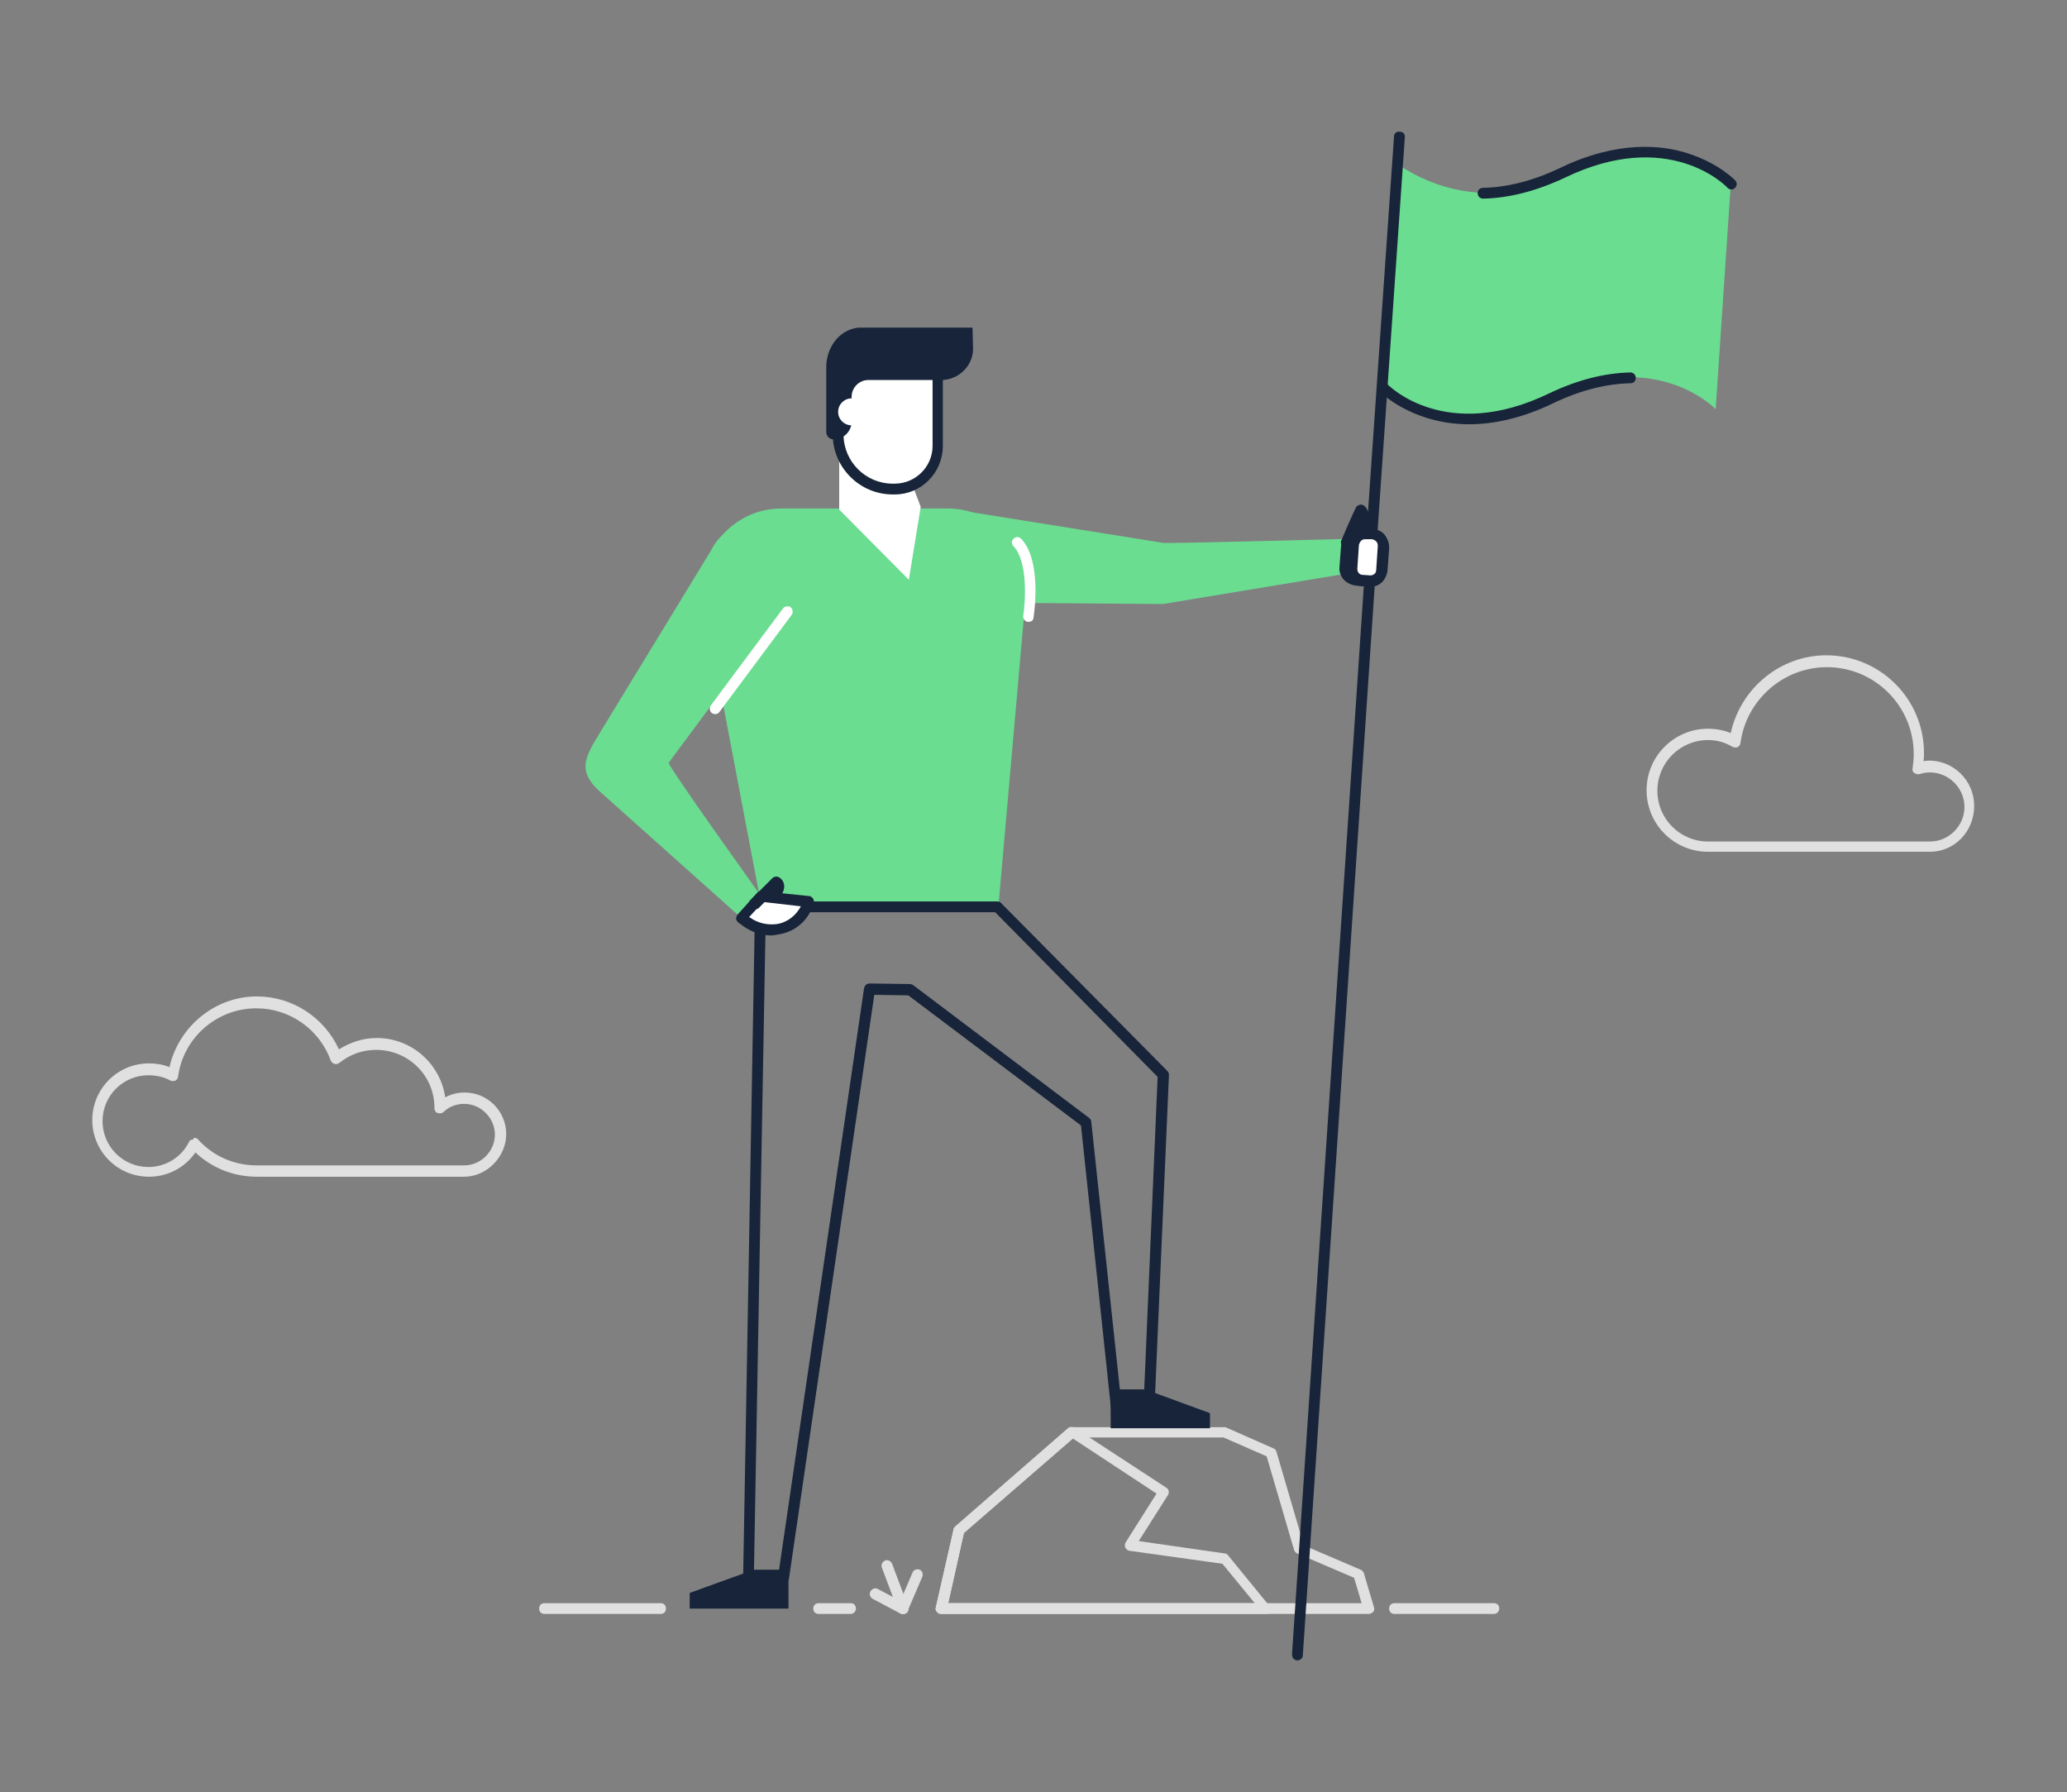 <?xml version="1.0" encoding="utf-8"?>
<!-- Generator: Adobe Illustrator 23.0.4, SVG Export Plug-In . SVG Version: 6.00 Build 0)  -->
<svg version="1.1" id="Layer_1" xmlns="http://www.w3.org/2000/svg" xmlns:xlink="http://www.w3.org/1999/xlink" x="0px" y="0px"
	 viewBox="0 0 383 332" enable-background="new 0 0 383 332" xml:space="preserve">
<rect x="0" y="0" width="383" height="332" fill="#808080" stroke="none"/>
<g>
	<g>
		<g>
			<path fill="#E0E0E0" d="M253.6,299h-79.2c-0.3,0-0.6-0.1-0.8-0.4c-0.2-0.2-0.3-0.5-0.2-0.8l3.3-14.5c0-0.2,0.2-0.4,0.3-0.5
				l20.9-18.2c0.2-0.2,0.4-0.2,0.7-0.2h28.3c0.1,0,0.3,0,0.4,0.1l8.6,3.8c0.3,0.1,0.5,0.3,0.6,0.6l5.1,17.4l10.5,4.5
				c0.3,0.1,0.5,0.4,0.6,0.6l1.9,6.4c0.1,0.3,0,0.6-0.2,0.9C254.2,298.8,253.9,299,253.6,299z M175.7,297h76.6l-1.4-4.7l-10.5-4.5
				c-0.3-0.1-0.5-0.4-0.6-0.6l-5.1-17.4l-8-3.5H199L178.6,284L175.7,297z"/>
		</g>
	</g>
	<g>
		<g>
			<path fill="#E0E0E0" d="M234.6,299h-60.2c-0.3,0-0.6-0.1-0.8-0.4c-0.2-0.2-0.3-0.5-0.2-0.8l3.3-14.5c0-0.2,0.2-0.4,0.3-0.5
				l20.9-18.2c0.3-0.3,0.8-0.3,1.2-0.1l17,11.1c0.5,0.3,0.6,0.9,0.3,1.4l-5.4,8.5l16,2.3c0.2,0,0.5,0.2,0.6,0.4l7.6,9.3
				c0.2,0.3,0.3,0.7,0.1,1.1C235.3,298.7,235,299,234.6,299z M175.7,297h56.8l-6-7.3l-17.2-2.4c-0.3,0-0.6-0.3-0.8-0.6
				c-0.1-0.3-0.1-0.7,0.1-1l5.7-9l-15.5-10.2L178.6,284L175.7,297z"/>
		</g>
	</g>
	<g>
		<g>
			<path fill="#6ADD91" d="M317.9,75.8c0,0-11.2-11.8-31.2-2.1s-31.2-2.1-31.2-2.1l2.8-41.7c0,0,14.2,11.6,31.2,2.1
				c17-9.5,31.2,2.1,31.2,2.1L317.9,75.8z"/>
		</g>
	</g>
	<g>
		<g>
			<g>
				<g>
					<path fill="#6ADD91" d="M250.9,99.8c0,0-29.7,0.8-35.2,0.8l-39.4-6.3c-5.1-0.5-9.5,3.4-9.5,8.6v0c0,4.8,3.8,8.7,8.6,8.7
						l40.1,0.3l35-5.8L250.9,99.8z"/>
				</g>
			</g>
		</g>
	</g>
	<g>
		<g>
			<g>
				<g>
					<g>
						<path fill="#6ADD91" d="M184.7,168h-43.4c-0.1,0-0.2-0.1-0.2-0.1l-10.7-56.3c-1.7-9,5.2-17.4,14.4-17.4h30.8
							c8.5,0,15.2,7.3,14.5,15.8l-5.1,57.9C184.8,167.9,184.8,168,184.7,168z"/>
					</g>
				</g>
			</g>
		</g>
	</g>
	<g>
		<g>
			<g>
				<g>
					<g>
						<path fill="#172439" d="M145.2,293.2h-6.5c-0.3,0-0.5-0.1-0.7-0.3s-0.3-0.5-0.3-0.7l2.2-124.2c0-0.5,0.5-1,1-1h43.9
							c0.3,0,0.5,0.1,0.7,0.3l30.8,31.1c0.2,0.2,0.3,0.5,0.3,0.7l-2.7,62.1c0,0.5-0.5,1-1,1h-6c-0.5,0-0.9-0.4-1-0.9l-5.6-52.8
							l-32-24.1l-6.3-0.1l-15.8,108.1C146.2,292.8,145.7,293.2,145.2,293.2z M139.7,291.2h4.6l15.8-108.1c0.1-0.5,0.5-0.9,1-0.9
							l7.5,0.1c0.2,0,0.4,0.1,0.6,0.2l32.6,24.6c0.2,0.2,0.4,0.4,0.4,0.7l5.6,52.4h4.1l2.6-60.7L184.4,169h-42.5L139.7,291.2z"/>
					</g>
				</g>
			</g>
		</g>
	</g>
	<g>
		<g>
			<polygon fill="#172439" points="139.7,290.8 127.8,295.1 127.8,298 146.1,298 146.1,290.8 			"/>
		</g>
	</g>
	<g>
		<g>
			<polygon fill="#172439" points="212.2,257.4 224.2,261.8 224.2,264.6 205.8,264.6 205.8,257.4 			"/>
		</g>
	</g>
	<g>
		<g>
			<polygon fill="#FFFFFF" points="168.4,88.1 170.6,93.9 168.4,107.4 155.5,94.4 155.5,81.7 			"/>
		</g>
	</g>
	<g>
		<g>
			<g>
				<g>
					<g>
						<path fill="#FFFFFF" d="M165.8,90.6h-0.4c-5.6,0-10.1-4.5-10.1-10.1V69.3h18.4v13.3C173.7,87,170.2,90.6,165.8,90.6z"/>
					</g>
					<g>
						<path fill="#172439" d="M165.8,91.6h-0.4c-6.1,0-11.1-5-11.1-11.1V69.3c0-0.6,0.4-1,1-1h18.4c0.6,0,1,0.4,1,1v13.3
							C174.7,87.6,170.7,91.6,165.8,91.6z M156.3,70.3v10.2c0,5,4.1,9.1,9.1,9.1h0.4c3.8,0,7-3.1,7-7V70.3H156.3z"/>
					</g>
				</g>
			</g>
		</g>
	</g>
	<g>
		<g>
			<g>
				<g>
					<g>
						<path fill="#172439" d="M180.2,60.7l-21.2,0c-3.9,0.5-5.9,4.1-5.9,7.3v2.5v9.5c0,0.8,0.6,1.4,1.4,1.4l0,0
							c1.8,0,3.3-1.5,3.3-3.3v-4.6c0-1.7,1.4-3.1,3.1-3.1h13.5c3.2,0,5.9-2.6,5.9-5.8L180.2,60.7z"/>
					</g>
				</g>
			</g>
		</g>
	</g>
	<g>
		<g>
			<g>
				<g>
					<path fill="#6ADD91" d="M137.3,170l-26.2-23.4c-3.9-3.6-3-5.9-0.1-10.6l20.8-34.1c2.2-4.6,7.9-6.3,12.3-3.6l0,0
						c4.1,2.5,5.4,7.8,2.9,11.9l-23.1,31.1C123.6,141.7,141,166,141,166L137.3,170z"/>
				</g>
			</g>
		</g>
	</g>
	<g>
		<g>
			<path fill="#FFFFFF" d="M249.5,100.4c0.1-0.2,2.6-6,2.6-6s1.8,2-0.3,4.8"/>
		</g>
		<g>
			<path fill="#172439" d="M249.5,101.4c-0.2,0-0.3,0-0.5-0.1c-0.5-0.3-0.7-0.9-0.4-1.3c0.1-0.3,1.6-3.8,2.6-5.9
				c0.1-0.3,0.4-0.5,0.8-0.6c0.3-0.1,0.7,0.1,0.9,0.3c0.8,0.9,1.8,3.3-0.2,6.1c-0.3,0.4-1,0.5-1.4,0.2c-0.1-0.1-0.2-0.2-0.3-0.4
				c-0.3,0.7-0.5,1.1-0.5,1.2C250.2,101.2,249.8,101.4,249.5,101.4z"/>
		</g>
	</g>
	<g>
		<g>
			<path fill="#FFFFFF" d="M254.2,99l-2.3-0.2c-1.3-0.1-2.4,0.9-2.5,2.2l-0.3,4c-0.1,1.3,0.9,2.4,2.2,2.5l2.3,0.2
				c1.3,0.1,2.4-0.9,2.5-2.2l0.3-4C256.4,100.2,255.4,99.1,254.2,99z"/>
		</g>
		<g>
			<path fill="#172439" d="M253.8,108.7c-0.1,0-0.1,0-0.2,0l-2.3-0.2c-0.9-0.1-1.7-0.5-2.3-1.1c-0.6-0.7-0.9-1.5-0.8-2.4l0.3-4
				c0.1-0.9,0.5-1.7,1.1-2.3c0.7-0.6,1.5-0.9,2.4-0.8l2.3,0.2l0,0c1.8,0.1,3.2,1.7,3.1,3.5l-0.3,4c-0.1,0.9-0.5,1.7-1.1,2.3
				C255.3,108.4,254.6,108.7,253.8,108.7z M251.7,99.9c-0.3,0-0.6,0.1-0.9,0.3c-0.3,0.2-0.4,0.6-0.4,0.9l-0.3,4
				c0,0.7,0.5,1.4,1.2,1.4l2.3,0.2c0.3,0,0.7-0.1,1-0.3c0.3-0.2,0.4-0.6,0.4-0.9l0.3-4c0-0.3-0.1-0.7-0.3-1
				c-0.2-0.3-0.6-0.4-0.9-0.4L251.7,99.9C251.8,99.9,251.8,99.9,251.7,99.9z"/>
		</g>
	</g>
	<g>
		<g>
			<g>
				<path fill="#172439" d="M254.2,100C254.2,100,254.1,100,254.2,100c-0.6,0-1-0.5-1-1.1l5.1-73.6c0-0.6,0.5-1,1.1-0.9
					c0.6,0,1,0.5,0.9,1.1l-5.1,73.6C255.1,99.6,254.7,100,254.2,100z"/>
			</g>
		</g>
		<g>
			<g>
				<path fill="#172439" d="M240.4,307.6C240.4,307.6,240.4,307.6,240.4,307.6c-0.6,0-1-0.5-1-1.1l13.7-203.8c0-0.6,0.5-1,1.1-0.9
					c0.6,0,1,0.5,0.9,1.1l-13.7,203.8C241.4,307.2,240.9,307.6,240.4,307.6z"/>
			</g>
		</g>
	</g>
	<g>
		<g>
			<path fill="#FFFFFF" d="M254.4,99l-1.4-0.1c-1.1-0.1-2.1,0.8-2.2,1.9l-0.3,4.5c-0.1,1.1,0.8,2.1,1.9,2.2l1.4,0.1
				c1.1,0.1,2.1-0.8,2.2-1.9l0.3-4.5C256.4,100.1,255.6,99.1,254.4,99z"/>
		</g>
		<g>
			<path fill="#172439" d="M254,108.7c-0.1,0-0.1,0-0.2,0l-1.4-0.1c-1.7-0.1-3-1.6-2.9-3.3l0.3-4.5c0.1-0.8,0.4-1.6,1-2.1
				c0.6-0.5,1.4-0.8,2.2-0.8l1.4,0.1c0,0,0,0,0,0c0.8,0.1,1.6,0.4,2.1,1c0.5,0.6,0.8,1.4,0.8,2.2l-0.3,4.5
				C256.9,107.4,255.6,108.7,254,108.7z M252.9,99.9c-0.3,0-0.5,0.1-0.7,0.3c-0.2,0.2-0.3,0.4-0.4,0.7l-0.3,4.5c0,0.6,0.4,1.1,1,1.1
				l1.4,0.1c0.6,0,1.1-0.4,1.1-1l0.3-4.5c0-0.3-0.1-0.6-0.3-0.8s-0.4-0.3-0.7-0.4L252.9,99.9C253,99.9,253,99.9,252.9,99.9z"/>
		</g>
	</g>
	<g>
		<g>
			<path fill="#FFFFFF" d="M141,166l8.8,0.9l0,0c-0.7,2.7-2.9,4.8-5.7,5.2l0,0c-2,0.3-4-0.2-5.6-1.3l-1.1-0.8L141,166z"/>
		</g>
		<g>
			<path fill="#172439" d="M142.9,173.3c-1.8,0-3.5-0.6-5-1.6l-1.1-0.8c-0.2-0.2-0.4-0.4-0.4-0.7c0-0.3,0.1-0.6,0.3-0.8l3.6-4
				c0.2-0.2,0.5-0.4,0.8-0.3l8.8,0.9c0.3,0,0.5,0.2,0.7,0.4c0.2,0.2,0.2,0.5,0.2,0.8c-0.8,3.1-3.3,5.4-6.5,5.9
				C143.7,173.2,143.3,173.3,142.9,173.3z M138.8,169.9l0.2,0.1c1.4,1,3.1,1.4,4.9,1.2c2-0.3,3.6-1.6,4.5-3.3l-7-0.8L138.8,169.9z"
				/>
		</g>
	</g>
	<g>
		<g>
			<path fill="#FFFFFF" d="M139.7,167.5l4.1-4.1c0,0,1.4,0.8-0.9,2.7"/>
		</g>
		<g>
			<path fill="#172439" d="M139.7,168.5c-0.3,0-0.5-0.1-0.7-0.3c-0.4-0.4-0.4-1,0-1.4l4.1-4.1c0.3-0.3,0.8-0.4,1.2-0.2
				c0.4,0.2,0.9,0.7,1,1.5c0.1,0.9-0.4,1.9-1.6,2.9c-0.4,0.4-1.1,0.3-1.4-0.1c-0.1-0.1-0.1-0.1-0.1-0.2l-1.7,1.7
				C140.2,168.4,139.9,168.5,139.7,168.5z"/>
		</g>
	</g>
	<g>
		<g>
			<path fill="#FFFFFF" d="M132.5,132.3c-0.2,0-0.4-0.1-0.6-0.2c-0.4-0.3-0.5-1-0.2-1.4l13.4-18c0.3-0.4,1-0.5,1.4-0.2
				c0.4,0.3,0.5,1,0.2,1.4l-13.4,18C133.1,132.2,132.8,132.3,132.5,132.3z"/>
		</g>
	</g>
	<g>
		<g>
			<path fill="#FFFFFF" d="M190.6,115.2c-0.1,0-0.1,0-0.2,0c-0.5-0.1-0.9-0.6-0.8-1.1c0.4-2.6,0.9-10.1-1.8-12.9
				c-0.4-0.4-0.4-1,0-1.4c0.4-0.4,1-0.4,1.4,0c3.9,4,2.4,14.1,2.3,14.6C191.5,114.9,191.1,115.2,190.6,115.2z"/>
		</g>
	</g>
	<g>
		<g>
			<path fill="#172439" d="M272.2,78.6c-3.3,0-6.1-0.6-8.2-1.3c-5.5-1.8-8.4-4.8-8.5-4.9c-0.4-0.4-0.4-1,0-1.4c0.4-0.4,1-0.4,1.4,0
				c0.4,0.5,11,11.1,30.1,1.9c5.2-2.5,10.3-3.8,15.1-3.9c0,0,0,0,0,0c0.5,0,1,0.4,1,1c0,0.6-0.4,1-1,1c-4.5,0.1-9.3,1.3-14.3,3.7
				C281.8,77.6,276.5,78.6,272.2,78.6z"/>
		</g>
	</g>
	<g>
		<g>
			<path fill="#172439" d="M274.8,36.8c-0.5,0-1-0.4-1-1c0-0.6,0.4-1,1-1c4.5-0.1,9.3-1.3,14.3-3.7c10.6-5.1,18.9-4.3,23.9-2.6
				c5.5,1.8,8.4,4.8,8.5,4.9c0.4,0.4,0.4,1,0,1.4c-0.4,0.4-1,0.4-1.4,0c-0.4-0.5-11-11.1-30.1-1.9C284.7,35.4,279.6,36.7,274.8,36.8
				C274.8,36.8,274.8,36.8,274.8,36.8z"/>
		</g>
	</g>
	<g>
		<g>
			<circle fill="#FFFFFF" cx="157.8" cy="76.3" r="2.5"/>
		</g>
	</g>
	<g>
		<g>
			<path fill="#E0E0E0" d="M86,218H47.6c-4.3,0-8.3-1.6-11.4-4.5c-1.9,2.8-5.1,4.5-8.6,4.5c-5.8,0-10.5-4.7-10.5-10.5
				c0-5.8,4.7-10.5,10.5-10.5c1.3,0,2.6,0.2,3.8,0.7c1.7-7.5,8.4-13.1,16.2-13.1c6.6,0,12.5,3.9,15.2,9.8c2.1-1.3,4.5-2.1,7-2.1
				c6.5,0,11.8,4.8,12.7,11c1.1-0.6,2.3-0.9,3.6-0.9c4.3,0,7.7,3.5,7.7,7.7S90.2,218,86,218z M36,210.8c0.3,0,0.6,0.1,0.7,0.3
				c2.8,3.1,6.7,4.8,10.9,4.8H86c3.1,0,5.7-2.6,5.7-5.7s-2.6-5.7-5.7-5.7c-1.4,0-2.8,0.5-3.8,1.5c-0.3,0.3-0.7,0.3-1.1,0.2
				s-0.6-0.5-0.6-0.9c0,0,0-0.1,0-0.1c0-5.9-4.8-10.7-10.8-10.7c-2.5,0-4.8,0.8-6.8,2.4c-0.3,0.2-0.6,0.3-0.9,0.2
				c-0.3-0.1-0.6-0.3-0.7-0.6c-2.1-5.8-7.6-9.7-13.8-9.7c-7.3,0-13.5,5.4-14.5,12.6c0,0.3-0.2,0.6-0.5,0.8c-0.3,0.1-0.6,0.1-0.9,0
				c-1.2-0.7-2.7-1-4.1-1c-4.7,0-8.5,3.8-8.5,8.5s3.8,8.5,8.5,8.5c3.2,0,6.1-1.8,7.5-4.6c0.1-0.3,0.4-0.5,0.8-0.5
				C35.9,210.8,35.9,210.8,36,210.8z"/>
		</g>
	</g>
	<g>
		<g>
			<path fill="#E0E0E0" d="M357.6,157.8h-41.1c-6.3,0-11.4-5.1-11.4-11.4s5.1-11.4,11.4-11.4c1.5,0,2.9,0.3,4.2,0.8
				c1.8-8.3,9.2-14.4,17.7-14.4c10,0,18.1,8.1,18.1,18.1c0,0.5,0,1-0.1,1.5c0.3,0,0.7-0.1,1-0.1c4.6,0,8.4,3.7,8.4,8.4
				S362.2,157.8,357.6,157.8z M316.5,137.1c-5.2,0-9.4,4.2-9.4,9.4c0,5.2,4.2,9.4,9.4,9.4h41.1c3.5,0,6.4-2.9,6.4-6.4
				c0-3.5-2.9-6.4-6.4-6.4c-0.6,0-1.3,0.1-1.9,0.3c-0.3,0.1-0.7,0-1-0.2c-0.3-0.2-0.4-0.6-0.3-0.9c0.1-0.9,0.2-1.7,0.2-2.6
				c0-8.9-7.2-16.1-16.1-16.1c-8,0-14.9,6-16,14c0,0.3-0.2,0.6-0.5,0.8c-0.3,0.1-0.6,0.1-0.9,0C319.6,137.5,318.1,137.1,316.5,137.1
				z"/>
		</g>
	</g>
	<g>
		<g>
			<path fill="#E0E0E0" d="M157.6,299h-5.9c-0.6,0-1-0.4-1-1s0.4-1,1-1h5.9c0.6,0,1,0.4,1,1S158.1,299,157.6,299z"/>
		</g>
	</g>
	<g>
		<g>
			<path fill="#E0E0E0" d="M122.4,299h-21.5c-0.6,0-1-0.4-1-1s0.4-1,1-1h21.5c0.6,0,1,0.4,1,1S123,299,122.4,299z"/>
		</g>
	</g>
	<g>
		<g>
			<path fill="#E0E0E0" d="M276.8,299h-18.4c-0.6,0-1-0.4-1-1s0.4-1,1-1h18.4c0.6,0,1,0.4,1,1S277.3,299,276.8,299z"/>
		</g>
	</g>
	<g>
		<g>
			<path fill="#E0E0E0" d="M167.3,299c-0.2,0-0.3,0-0.5-0.1l-5.1-2.7c-0.5-0.3-0.7-0.9-0.4-1.4c0.3-0.5,0.9-0.7,1.4-0.4l5.1,2.7
				c0.5,0.3,0.7,0.9,0.4,1.4C168,298.8,167.7,299,167.3,299z"/>
		</g>
	</g>
	<g>
		<g>
			<path fill="#E0E0E0" d="M167.3,299c-0.1,0-0.3,0-0.4-0.1c-0.5-0.2-0.7-0.8-0.5-1.3l2.7-6.3c0.2-0.5,0.8-0.7,1.3-0.5
				c0.5,0.2,0.7,0.8,0.5,1.3l-2.7,6.3C168.1,298.7,167.7,299,167.3,299z"/>
		</g>
	</g>
	<g>
		<g>
			<path fill="#E0E0E0" d="M167.3,299c-0.4,0-0.8-0.2-0.9-0.6l-3-8c-0.2-0.5,0.1-1.1,0.6-1.3c0.5-0.2,1.1,0.1,1.3,0.6l3,8
				c0.2,0.5-0.1,1.1-0.6,1.3C167.6,298.9,167.5,299,167.3,299z"/>
		</g>
	</g>
</g>
</svg>
